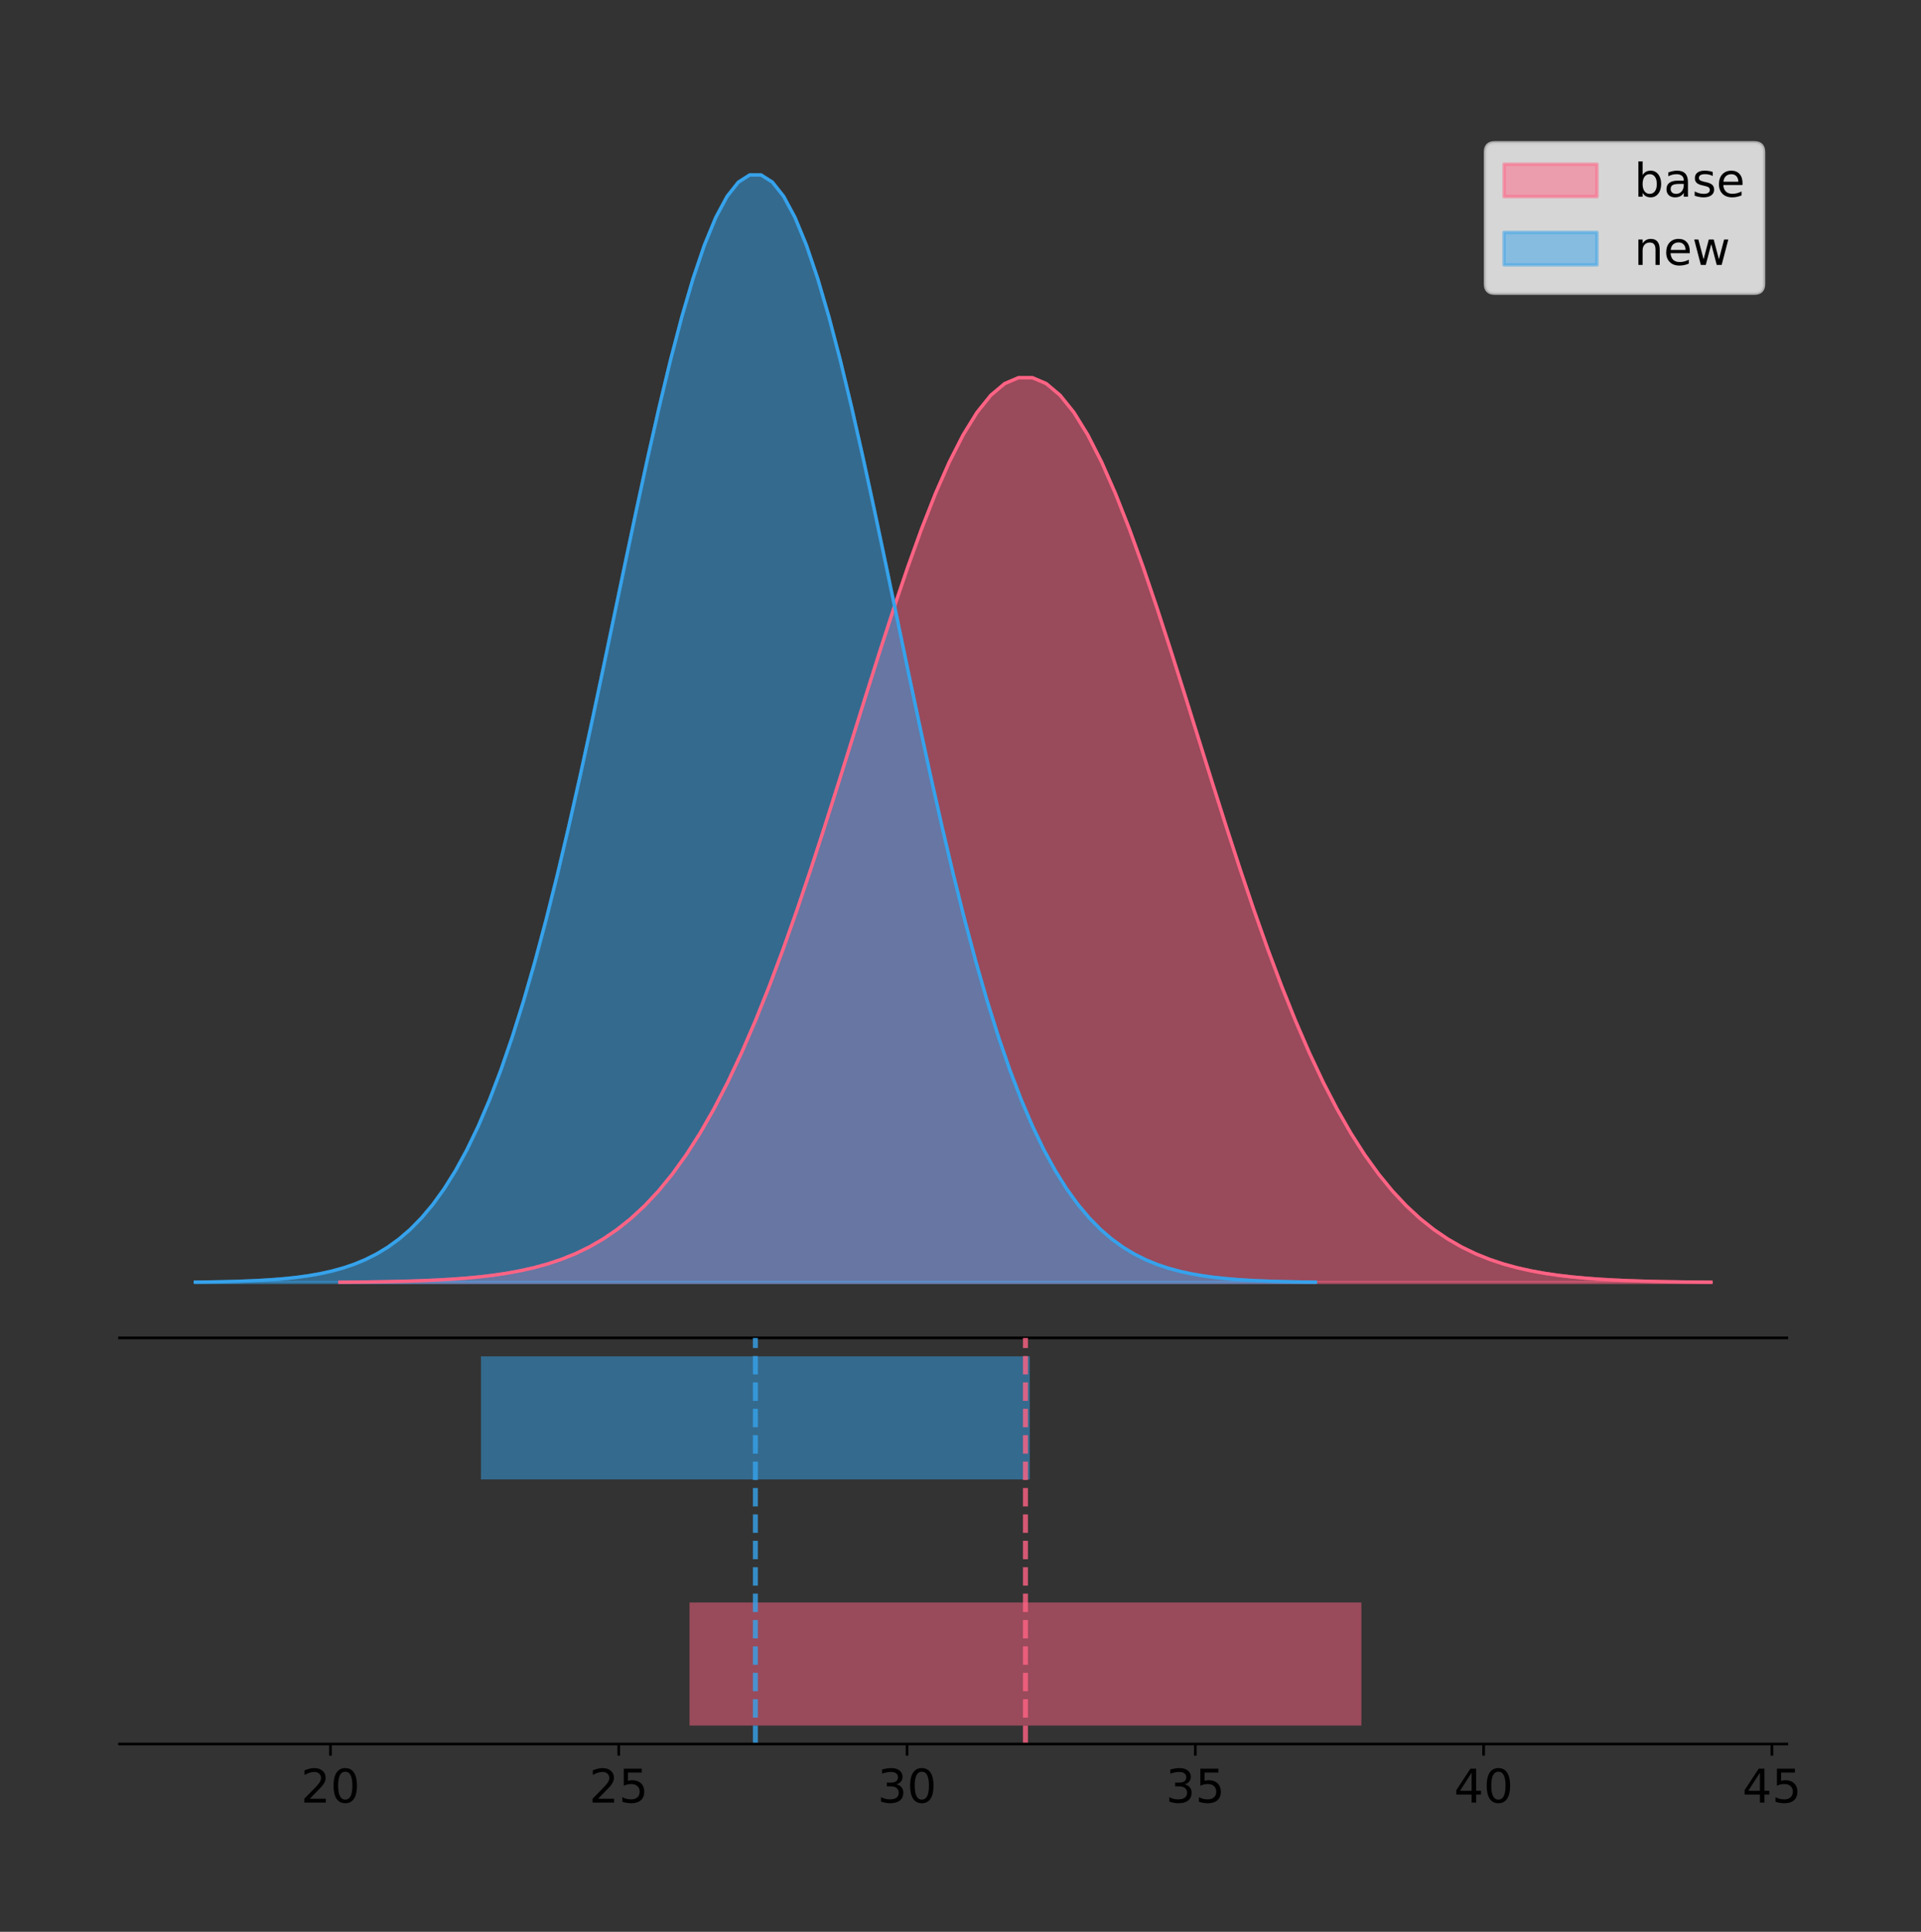 <?xml version="1.0" encoding="utf-8" standalone="no"?>
<!DOCTYPE svg PUBLIC "-//W3C//DTD SVG 1.1//EN"
  "http://www.w3.org/Graphics/SVG/1.1/DTD/svg11.dtd">
<!-- Created with matplotlib (https://matplotlib.org/) -->
<svg height="581.789pt" version="1.1" viewBox="0 0 578.614 581.789" width="578.614pt" xmlns="http://www.w3.org/2000/svg" xmlns:xlink="http://www.w3.org/1999/xlink">
 <rect x="0" y="0" width="578.614" height="581.789" fill="#333333" stroke="none"/>
 <defs>
  <style type="text/css">
*{stroke-linecap:butt;stroke-linejoin:round;}
  </style>
 </defs>
 <g id="figure_1">
  <g id="patch_1">
   <path d="M 0 581.789 
L 578.614 581.789 
L 578.614 0 
L 0 0 
z
" style="fill:none;"/>
  </g>
  <g id="axes_1">
   <g id="patch_2">
    <path d="M 36 402.93 
L 538.2 402.93 
L 538.2 36 
L 36 36 
z
" style="fill:none;"/>
   </g>
   <g id="PolyCollection_1">
    <defs>
     <path d="M 102.369 -195.538 
L 102.369 -195.63 
L 106.541 -195.664 
L 110.713 -195.71 
L 114.885 -195.772 
L 119.056 -195.854 
L 123.228 -195.962 
L 127.4 -196.104 
L 131.572 -196.287 
L 135.743 -196.523 
L 139.915 -196.826 
L 144.087 -197.21 
L 148.259 -197.696 
L 152.43 -198.303 
L 156.602 -199.059 
L 160.774 -199.992 
L 164.946 -201.136 
L 169.117 -202.527 
L 173.289 -204.208 
L 177.461 -206.223 
L 181.633 -208.62 
L 185.804 -211.451 
L 189.976 -214.768 
L 194.148 -218.627 
L 198.32 -223.078 
L 202.491 -228.174 
L 206.663 -233.962 
L 210.835 -240.481 
L 215.007 -247.764 
L 219.178 -255.832 
L 223.35 -264.694 
L 227.522 -274.342 
L 231.694 -284.752 
L 235.865 -295.879 
L 240.037 -307.659 
L 244.209 -320.008 
L 248.381 -332.816 
L 252.552 -345.958 
L 256.724 -359.284 
L 260.896 -372.632 
L 265.068 -385.82 
L 269.239 -398.66 
L 273.411 -410.955 
L 277.583 -422.508 
L 281.755 -433.123 
L 285.926 -442.616 
L 290.098 -450.816 
L 294.27 -457.572 
L 298.442 -462.756 
L 302.613 -466.269 
L 306.785 -468.042 
L 310.957 -468.042 
L 315.129 -466.269 
L 319.3 -462.756 
L 323.472 -457.572 
L 327.644 -450.816 
L 331.816 -442.616 
L 335.987 -433.123 
L 340.159 -422.508 
L 344.331 -410.955 
L 348.503 -398.66 
L 352.674 -385.82 
L 356.846 -372.632 
L 361.018 -359.284 
L 365.19 -345.958 
L 369.361 -332.816 
L 373.533 -320.008 
L 377.705 -307.659 
L 381.877 -295.879 
L 386.048 -284.752 
L 390.22 -274.342 
L 394.392 -264.694 
L 398.564 -255.832 
L 402.735 -247.764 
L 406.907 -240.481 
L 411.079 -233.962 
L 415.251 -228.174 
L 419.422 -223.078 
L 423.594 -218.627 
L 427.766 -214.768 
L 431.938 -211.451 
L 436.109 -208.62 
L 440.281 -206.223 
L 444.453 -204.208 
L 448.625 -202.527 
L 452.796 -201.136 
L 456.968 -199.992 
L 461.14 -199.059 
L 465.312 -198.303 
L 469.483 -197.696 
L 473.655 -197.21 
L 477.827 -196.826 
L 481.999 -196.523 
L 486.17 -196.287 
L 490.342 -196.104 
L 494.514 -195.962 
L 498.686 -195.854 
L 502.857 -195.772 
L 507.029 -195.71 
L 511.201 -195.664 
L 515.373 -195.63 
L 515.373 -195.538 
L 515.373 -195.538 
L 511.201 -195.538 
L 507.029 -195.538 
L 502.857 -195.538 
L 498.686 -195.538 
L 494.514 -195.538 
L 490.342 -195.538 
L 486.17 -195.538 
L 481.999 -195.538 
L 477.827 -195.538 
L 473.655 -195.538 
L 469.483 -195.538 
L 465.312 -195.538 
L 461.14 -195.538 
L 456.968 -195.538 
L 452.796 -195.538 
L 448.625 -195.538 
L 444.453 -195.538 
L 440.281 -195.538 
L 436.109 -195.538 
L 431.938 -195.538 
L 427.766 -195.538 
L 423.594 -195.538 
L 419.422 -195.538 
L 415.251 -195.538 
L 411.079 -195.538 
L 406.907 -195.538 
L 402.735 -195.538 
L 398.564 -195.538 
L 394.392 -195.538 
L 390.22 -195.538 
L 386.048 -195.538 
L 381.877 -195.538 
L 377.705 -195.538 
L 373.533 -195.538 
L 369.361 -195.538 
L 365.19 -195.538 
L 361.018 -195.538 
L 356.846 -195.538 
L 352.674 -195.538 
L 348.503 -195.538 
L 344.331 -195.538 
L 340.159 -195.538 
L 335.987 -195.538 
L 331.816 -195.538 
L 327.644 -195.538 
L 323.472 -195.538 
L 319.3 -195.538 
L 315.129 -195.538 
L 310.957 -195.538 
L 306.785 -195.538 
L 302.613 -195.538 
L 298.442 -195.538 
L 294.27 -195.538 
L 290.098 -195.538 
L 285.926 -195.538 
L 281.755 -195.538 
L 277.583 -195.538 
L 273.411 -195.538 
L 269.239 -195.538 
L 265.068 -195.538 
L 260.896 -195.538 
L 256.724 -195.538 
L 252.552 -195.538 
L 248.381 -195.538 
L 244.209 -195.538 
L 240.037 -195.538 
L 235.865 -195.538 
L 231.694 -195.538 
L 227.522 -195.538 
L 223.35 -195.538 
L 219.178 -195.538 
L 215.007 -195.538 
L 210.835 -195.538 
L 206.663 -195.538 
L 202.491 -195.538 
L 198.32 -195.538 
L 194.148 -195.538 
L 189.976 -195.538 
L 185.804 -195.538 
L 181.633 -195.538 
L 177.461 -195.538 
L 173.289 -195.538 
L 169.117 -195.538 
L 164.946 -195.538 
L 160.774 -195.538 
L 156.602 -195.538 
L 152.43 -195.538 
L 148.259 -195.538 
L 144.087 -195.538 
L 139.915 -195.538 
L 135.743 -195.538 
L 131.572 -195.538 
L 127.4 -195.538 
L 123.228 -195.538 
L 119.056 -195.538 
L 114.885 -195.538 
L 110.713 -195.538 
L 106.541 -195.538 
L 102.369 -195.538 
z
" id="ma335eac73b" style="stroke:#ff6384;stroke-opacity:0.5;"/>
    </defs>
    <g clip-path="url(#peb77d6ffcb)">
     <use style="fill:#ff6384;fill-opacity:0.5;stroke:#ff6384;stroke-opacity:0.5;" x="0" xlink:href="#ma335eac73b" y="581.789"/>
    </g>
   </g>
   <g id="PolyCollection_2">
    <defs>
     <path d="M 58.827 -195.538 
L 58.827 -195.65 
L 62.235 -195.692 
L 65.643 -195.749 
L 69.051 -195.825 
L 72.459 -195.925 
L 75.867 -196.058 
L 79.275 -196.23 
L 82.683 -196.455 
L 86.091 -196.744 
L 89.499 -197.115 
L 92.907 -197.585 
L 96.315 -198.179 
L 99.723 -198.923 
L 103.131 -199.848 
L 106.539 -200.99 
L 109.947 -202.39 
L 113.355 -204.093 
L 116.763 -206.151 
L 120.171 -208.617 
L 123.58 -211.552 
L 126.988 -215.017 
L 130.396 -219.078 
L 133.804 -223.801 
L 137.212 -229.25 
L 140.62 -235.488 
L 144.028 -242.572 
L 147.436 -250.552 
L 150.844 -259.468 
L 154.252 -269.344 
L 157.66 -280.192 
L 161.068 -292.002 
L 164.476 -304.744 
L 167.884 -318.365 
L 171.292 -332.786 
L 174.7 -347.901 
L 178.108 -363.58 
L 181.516 -379.667 
L 184.924 -395.98 
L 188.332 -412.318 
L 191.74 -428.462 
L 195.148 -444.18 
L 198.556 -459.23 
L 201.964 -473.372 
L 205.372 -486.366 
L 208.78 -497.987 
L 212.188 -508.025 
L 215.596 -516.294 
L 219.004 -522.64 
L 222.412 -526.94 
L 225.82 -529.111 
L 229.228 -529.111 
L 232.636 -526.94 
L 236.044 -522.64 
L 239.452 -516.294 
L 242.86 -508.025 
L 246.268 -497.987 
L 249.676 -486.366 
L 253.084 -473.372 
L 256.492 -459.23 
L 259.9 -444.18 
L 263.308 -428.462 
L 266.716 -412.318 
L 270.124 -395.98 
L 273.532 -379.667 
L 276.94 -363.58 
L 280.348 -347.901 
L 283.756 -332.786 
L 287.164 -318.365 
L 290.572 -304.744 
L 293.98 -292.002 
L 297.388 -280.192 
L 300.796 -269.344 
L 304.204 -259.468 
L 307.612 -250.552 
L 311.02 -242.572 
L 314.428 -235.488 
L 317.836 -229.25 
L 321.244 -223.801 
L 324.652 -219.078 
L 328.06 -215.017 
L 331.468 -211.552 
L 334.876 -208.617 
L 338.284 -206.151 
L 341.692 -204.093 
L 345.1 -202.39 
L 348.508 -200.99 
L 351.916 -199.848 
L 355.324 -198.923 
L 358.732 -198.179 
L 362.14 -197.585 
L 365.548 -197.115 
L 368.956 -196.744 
L 372.364 -196.455 
L 375.772 -196.23 
L 379.18 -196.058 
L 382.588 -195.925 
L 385.996 -195.825 
L 389.404 -195.749 
L 392.813 -195.692 
L 396.221 -195.65 
L 396.221 -195.538 
L 396.221 -195.538 
L 392.813 -195.538 
L 389.404 -195.538 
L 385.996 -195.538 
L 382.588 -195.538 
L 379.18 -195.538 
L 375.772 -195.538 
L 372.364 -195.538 
L 368.956 -195.538 
L 365.548 -195.538 
L 362.14 -195.538 
L 358.732 -195.538 
L 355.324 -195.538 
L 351.916 -195.538 
L 348.508 -195.538 
L 345.1 -195.538 
L 341.692 -195.538 
L 338.284 -195.538 
L 334.876 -195.538 
L 331.468 -195.538 
L 328.06 -195.538 
L 324.652 -195.538 
L 321.244 -195.538 
L 317.836 -195.538 
L 314.428 -195.538 
L 311.02 -195.538 
L 307.612 -195.538 
L 304.204 -195.538 
L 300.796 -195.538 
L 297.388 -195.538 
L 293.98 -195.538 
L 290.572 -195.538 
L 287.164 -195.538 
L 283.756 -195.538 
L 280.348 -195.538 
L 276.94 -195.538 
L 273.532 -195.538 
L 270.124 -195.538 
L 266.716 -195.538 
L 263.308 -195.538 
L 259.9 -195.538 
L 256.492 -195.538 
L 253.084 -195.538 
L 249.676 -195.538 
L 246.268 -195.538 
L 242.86 -195.538 
L 239.452 -195.538 
L 236.044 -195.538 
L 232.636 -195.538 
L 229.228 -195.538 
L 225.82 -195.538 
L 222.412 -195.538 
L 219.004 -195.538 
L 215.596 -195.538 
L 212.188 -195.538 
L 208.78 -195.538 
L 205.372 -195.538 
L 201.964 -195.538 
L 198.556 -195.538 
L 195.148 -195.538 
L 191.74 -195.538 
L 188.332 -195.538 
L 184.924 -195.538 
L 181.516 -195.538 
L 178.108 -195.538 
L 174.7 -195.538 
L 171.292 -195.538 
L 167.884 -195.538 
L 164.476 -195.538 
L 161.068 -195.538 
L 157.66 -195.538 
L 154.252 -195.538 
L 150.844 -195.538 
L 147.436 -195.538 
L 144.028 -195.538 
L 140.62 -195.538 
L 137.212 -195.538 
L 133.804 -195.538 
L 130.396 -195.538 
L 126.988 -195.538 
L 123.58 -195.538 
L 120.171 -195.538 
L 116.763 -195.538 
L 113.355 -195.538 
L 109.947 -195.538 
L 106.539 -195.538 
L 103.131 -195.538 
L 99.723 -195.538 
L 96.315 -195.538 
L 92.907 -195.538 
L 89.499 -195.538 
L 86.091 -195.538 
L 82.683 -195.538 
L 79.275 -195.538 
L 75.867 -195.538 
L 72.459 -195.538 
L 69.051 -195.538 
L 65.643 -195.538 
L 62.235 -195.538 
L 58.827 -195.538 
z
" id="mc4f01f2070" style="stroke:#36a2eb;stroke-opacity:0.5;"/>
    </defs>
    <g clip-path="url(#peb77d6ffcb)">
     <use style="fill:#36a2eb;fill-opacity:0.5;stroke:#36a2eb;stroke-opacity:0.5;" x="0" xlink:href="#mc4f01f2070" y="581.789"/>
    </g>
   </g>
   <g id="line2d_1">
    <path clip-path="url(#peb77d6ffcb)" d="M 102.369 386.16 
L 106.541 386.125 
L 110.713 386.079 
L 114.885 386.017 
L 119.056 385.935 
L 123.228 385.827 
L 127.4 385.686 
L 131.572 385.502 
L 135.743 385.266 
L 139.915 384.963 
L 144.087 384.579 
L 148.259 384.094 
L 152.43 383.486 
L 156.602 382.73 
L 160.774 381.797 
L 164.946 380.654 
L 169.117 379.262 
L 173.289 377.582 
L 177.461 375.567 
L 181.633 373.169 
L 185.804 370.339 
L 189.976 367.021 
L 194.148 363.163 
L 198.32 358.711 
L 202.491 353.615 
L 206.663 347.828 
L 210.835 341.309 
L 215.007 334.025 
L 219.178 325.957 
L 223.35 317.095 
L 227.522 307.447 
L 231.694 297.038 
L 235.865 285.911 
L 240.037 274.13 
L 244.209 261.782 
L 248.381 248.973 
L 252.552 235.832 
L 256.724 222.505 
L 260.896 209.158 
L 265.068 195.969 
L 269.239 183.129 
L 273.411 170.834 
L 277.583 159.282 
L 281.755 148.666 
L 285.926 139.173 
L 290.098 130.973 
L 294.27 124.217 
L 298.442 119.033 
L 302.613 115.521 
L 306.785 113.747 
L 310.957 113.747 
L 315.129 115.521 
L 319.3 119.033 
L 323.472 124.217 
L 327.644 130.973 
L 331.816 139.173 
L 335.987 148.666 
L 340.159 159.282 
L 344.331 170.834 
L 348.503 183.129 
L 352.674 195.969 
L 356.846 209.158 
L 361.018 222.505 
L 365.19 235.832 
L 369.361 248.973 
L 373.533 261.782 
L 377.705 274.13 
L 381.877 285.911 
L 386.048 297.038 
L 390.22 307.447 
L 394.392 317.095 
L 398.564 325.957 
L 402.735 334.025 
L 406.907 341.309 
L 411.079 347.828 
L 415.251 353.615 
L 419.422 358.711 
L 423.594 363.163 
L 427.766 367.021 
L 431.938 370.339 
L 436.109 373.169 
L 440.281 375.567 
L 444.453 377.582 
L 448.625 379.262 
L 452.796 380.654 
L 456.968 381.797 
L 461.14 382.73 
L 465.312 383.486 
L 469.483 384.094 
L 473.655 384.579 
L 477.827 384.963 
L 481.999 385.266 
L 486.17 385.502 
L 490.342 385.686 
L 494.514 385.827 
L 498.686 385.935 
L 502.857 386.017 
L 507.029 386.079 
L 511.201 386.125 
L 515.373 386.16 
" style="fill:none;stroke:#ff6384;stroke-linecap:square;"/>
   </g>
   <g id="line2d_2">
    <path clip-path="url(#peb77d6ffcb)" d="M 58.827 386.139 
L 62.235 386.097 
L 65.643 386.04 
L 69.051 385.965 
L 72.459 385.864 
L 75.867 385.732 
L 79.275 385.559 
L 82.683 385.334 
L 86.091 385.045 
L 89.499 384.675 
L 92.907 384.204 
L 96.315 383.61 
L 99.723 382.867 
L 103.131 381.941 
L 106.539 380.799 
L 109.947 379.399 
L 113.355 377.696 
L 116.763 375.639 
L 120.171 373.172 
L 123.58 370.238 
L 126.988 366.772 
L 130.396 362.711 
L 133.804 357.989 
L 137.212 352.539 
L 140.62 346.301 
L 144.028 339.217 
L 147.436 331.237 
L 150.844 322.322 
L 154.252 312.445 
L 157.66 301.597 
L 161.068 289.787 
L 164.476 277.045 
L 167.884 263.424 
L 171.292 249.004 
L 174.7 233.888 
L 178.108 218.209 
L 181.516 202.123 
L 184.924 185.809 
L 188.332 169.471 
L 191.74 153.327 
L 195.148 137.61 
L 198.556 122.559 
L 201.964 108.418 
L 205.372 95.423 
L 208.78 83.803 
L 212.188 73.765 
L 215.596 65.495 
L 219.004 59.15 
L 222.412 54.85 
L 225.82 52.679 
L 229.228 52.679 
L 232.636 54.85 
L 236.044 59.15 
L 239.452 65.495 
L 242.86 73.765 
L 246.268 83.803 
L 249.676 95.423 
L 253.084 108.418 
L 256.492 122.559 
L 259.9 137.61 
L 263.308 153.327 
L 266.716 169.471 
L 270.124 185.809 
L 273.532 202.123 
L 276.94 218.209 
L 280.348 233.888 
L 283.756 249.004 
L 287.164 263.424 
L 290.572 277.045 
L 293.98 289.787 
L 297.388 301.597 
L 300.796 312.445 
L 304.204 322.322 
L 307.612 331.237 
L 311.02 339.217 
L 314.428 346.301 
L 317.836 352.539 
L 321.244 357.989 
L 324.652 362.711 
L 328.06 366.772 
L 331.468 370.238 
L 334.876 373.172 
L 338.284 375.639 
L 341.692 377.696 
L 345.1 379.399 
L 348.508 380.799 
L 351.916 381.941 
L 355.324 382.867 
L 358.732 383.61 
L 362.14 384.204 
L 365.548 384.675 
L 368.956 385.045 
L 372.364 385.334 
L 375.772 385.559 
L 379.18 385.732 
L 382.588 385.864 
L 385.996 385.965 
L 389.404 386.04 
L 392.813 386.097 
L 396.221 386.139 
" style="fill:none;stroke:#36a2eb;stroke-linecap:square;"/>
   </g>
   <g id="patch_3">
    <path d="M 36 402.93 
L 538.2 402.93 
" style="fill:none;stroke:#000000;stroke-linecap:square;stroke-linejoin:miter;stroke-width:0.8;"/>
   </g>
   <g id="legend_1">
    <g id="patch_4">
     <path d="M 450.225 88.299 
L 528.4 88.299 
Q 531.2 88.299 531.2 85.499 
L 531.2 45.8 
Q 531.2 43 528.4 43 
L 450.225 43 
Q 447.425 43 447.425 45.8 
L 447.425 85.499 
Q 447.425 88.299 450.225 88.299 
z
" style="fill:#ffffff;opacity:0.8;stroke:#cccccc;stroke-linejoin:miter;"/>
    </g>
    <g id="patch_5">
     <path d="M 453.025 59.238 
L 481.025 59.238 
L 481.025 49.438 
L 453.025 49.438 
z
" style="fill:#ff6384;opacity:0.5;stroke:#ff6384;stroke-linejoin:miter;"/>
    </g>
    <g id="text_1">
     <!-- base -->
     <defs>
      <path d="M 48.688 27.297 
Q 48.688 37.203 44.609 42.844 
Q 40.531 48.484 33.406 48.484 
Q 26.266 48.484 22.188 42.844 
Q 18.109 37.203 18.109 27.297 
Q 18.109 17.391 22.188 11.75 
Q 26.266 6.109 33.406 6.109 
Q 40.531 6.109 44.609 11.75 
Q 48.688 17.391 48.688 27.297 
z
M 18.109 46.391 
Q 20.953 51.266 25.266 53.625 
Q 29.594 56 35.594 56 
Q 45.562 56 51.781 48.094 
Q 58.016 40.188 58.016 27.297 
Q 58.016 14.406 51.781 6.484 
Q 45.562 -1.422 35.594 -1.422 
Q 29.594 -1.422 25.266 0.953 
Q 20.953 3.328 18.109 8.203 
L 18.109 0 
L 9.078 0 
L 9.078 75.984 
L 18.109 75.984 
z
" id="DejaVuSans-98"/>
      <path d="M 34.281 27.484 
Q 23.391 27.484 19.188 25 
Q 14.984 22.516 14.984 16.5 
Q 14.984 11.719 18.141 8.906 
Q 21.297 6.109 26.703 6.109 
Q 34.188 6.109 38.703 11.406 
Q 43.219 16.703 43.219 25.484 
L 43.219 27.484 
z
M 52.203 31.203 
L 52.203 0 
L 43.219 0 
L 43.219 8.297 
Q 40.141 3.328 35.547 0.953 
Q 30.953 -1.422 24.312 -1.422 
Q 15.922 -1.422 10.953 3.297 
Q 6 8.016 6 15.922 
Q 6 25.141 12.172 29.828 
Q 18.359 34.516 30.609 34.516 
L 43.219 34.516 
L 43.219 35.406 
Q 43.219 41.609 39.141 45 
Q 35.062 48.391 27.688 48.391 
Q 23 48.391 18.547 47.266 
Q 14.109 46.141 10.016 43.891 
L 10.016 52.203 
Q 14.938 54.109 19.578 55.047 
Q 24.219 56 28.609 56 
Q 40.484 56 46.344 49.844 
Q 52.203 43.703 52.203 31.203 
z
" id="DejaVuSans-97"/>
      <path d="M 44.281 53.078 
L 44.281 44.578 
Q 40.484 46.531 36.375 47.5 
Q 32.281 48.484 27.875 48.484 
Q 21.188 48.484 17.844 46.438 
Q 14.5 44.391 14.5 40.281 
Q 14.5 37.156 16.891 35.375 
Q 19.281 33.594 26.516 31.984 
L 29.594 31.297 
Q 39.156 29.25 43.188 25.516 
Q 47.219 21.781 47.219 15.094 
Q 47.219 7.469 41.188 3.016 
Q 35.156 -1.422 24.609 -1.422 
Q 20.219 -1.422 15.453 -0.562 
Q 10.688 0.297 5.422 2 
L 5.422 11.281 
Q 10.406 8.688 15.234 7.391 
Q 20.062 6.109 24.812 6.109 
Q 31.156 6.109 34.562 8.281 
Q 37.984 10.453 37.984 14.406 
Q 37.984 18.062 35.516 20.016 
Q 33.062 21.969 24.703 23.781 
L 21.578 24.516 
Q 13.234 26.266 9.516 29.906 
Q 5.812 33.547 5.812 39.891 
Q 5.812 47.609 11.281 51.797 
Q 16.75 56 26.812 56 
Q 31.781 56 36.172 55.266 
Q 40.578 54.547 44.281 53.078 
z
" id="DejaVuSans-115"/>
      <path d="M 56.203 29.594 
L 56.203 25.203 
L 14.891 25.203 
Q 15.484 15.922 20.484 11.062 
Q 25.484 6.203 34.422 6.203 
Q 39.594 6.203 44.453 7.469 
Q 49.312 8.734 54.109 11.281 
L 54.109 2.781 
Q 49.266 0.734 44.188 -0.344 
Q 39.109 -1.422 33.891 -1.422 
Q 20.797 -1.422 13.156 6.188 
Q 5.516 13.812 5.516 26.812 
Q 5.516 40.234 12.766 48.109 
Q 20.016 56 32.328 56 
Q 43.359 56 49.781 48.891 
Q 56.203 41.797 56.203 29.594 
z
M 47.219 32.234 
Q 47.125 39.594 43.094 43.984 
Q 39.062 48.391 32.422 48.391 
Q 24.906 48.391 20.391 44.141 
Q 15.875 39.891 15.188 32.172 
z
" id="DejaVuSans-101"/>
     </defs>
     <g transform="translate(492.225 59.238)scale(0.14 -0.14)">
      <use xlink:href="#DejaVuSans-98"/>
      <use x="63.477" xlink:href="#DejaVuSans-97"/>
      <use x="124.756" xlink:href="#DejaVuSans-115"/>
      <use x="176.855" xlink:href="#DejaVuSans-101"/>
     </g>
    </g>
    <g id="patch_6">
     <path d="M 453.025 79.787 
L 481.025 79.787 
L 481.025 69.987 
L 453.025 69.987 
z
" style="fill:#36a2eb;opacity:0.5;stroke:#36a2eb;stroke-linejoin:miter;"/>
    </g>
    <g id="text_2">
     <!-- new -->
     <defs>
      <path d="M 54.891 33.016 
L 54.891 0 
L 45.906 0 
L 45.906 32.719 
Q 45.906 40.484 42.875 44.328 
Q 39.844 48.188 33.797 48.188 
Q 26.516 48.188 22.312 43.547 
Q 18.109 38.922 18.109 30.906 
L 18.109 0 
L 9.078 0 
L 9.078 54.688 
L 18.109 54.688 
L 18.109 46.188 
Q 21.344 51.125 25.703 53.562 
Q 30.078 56 35.797 56 
Q 45.219 56 50.047 50.172 
Q 54.891 44.344 54.891 33.016 
z
" id="DejaVuSans-110"/>
      <path d="M 4.203 54.688 
L 13.188 54.688 
L 24.422 12.016 
L 35.594 54.688 
L 46.188 54.688 
L 57.422 12.016 
L 68.609 54.688 
L 77.594 54.688 
L 63.281 0 
L 52.688 0 
L 40.922 44.828 
L 29.109 0 
L 18.5 0 
z
" id="DejaVuSans-119"/>
     </defs>
     <g transform="translate(492.225 79.787)scale(0.14 -0.14)">
      <use xlink:href="#DejaVuSans-110"/>
      <use x="63.379" xlink:href="#DejaVuSans-101"/>
      <use x="124.902" xlink:href="#DejaVuSans-119"/>
     </g>
    </g>
   </g>
  </g>
  <g id="axes_2">
   <g id="patch_7">
    <path d="M 36 525.24 
L 538.2 525.24 
L 538.2 402.93 
L 36 402.93 
z
" style="fill:none;"/>
   </g>
   <g id="patch_8">
    <path clip-path="url(#p57d340dbdb)" d="M 207.685 519.68 
L 410.057 519.68 
L 410.057 482.617 
L 207.685 482.617 
z
" style="fill:#ff6384;opacity:0.5;"/>
   </g>
   <g id="patch_9">
    <path clip-path="url(#p57d340dbdb)" d="M 144.863 445.553 
L 310.185 445.553 
L 310.185 408.49 
L 144.863 408.49 
z
" style="fill:#36a2eb;opacity:0.5;"/>
   </g>
   <g id="matplotlib.axis_1">
    <g id="xtick_1">
     <g id="line2d_3">
      <defs>
       <path d="M 0 0 
L 0 3.5 
" id="m5508d5cfe2" style="stroke:#000000;stroke-width:0.8;"/>
      </defs>
      <g>
       <use style="stroke:#000000;stroke-width:0.8;" x="99.54" xlink:href="#m5508d5cfe2" y="525.24"/>
      </g>
     </g>
     <g id="text_3">
      <!-- 20 -->
      <defs>
       <path d="M 19.188 8.297 
L 53.609 8.297 
L 53.609 0 
L 7.328 0 
L 7.328 8.297 
Q 12.938 14.109 22.625 23.891 
Q 32.328 33.688 34.812 36.531 
Q 39.547 41.844 41.422 45.531 
Q 43.312 49.219 43.312 52.781 
Q 43.312 58.594 39.234 62.25 
Q 35.156 65.922 28.609 65.922 
Q 23.969 65.922 18.812 64.312 
Q 13.672 62.703 7.812 59.422 
L 7.812 69.391 
Q 13.766 71.781 18.938 73 
Q 24.125 74.219 28.422 74.219 
Q 39.75 74.219 46.484 68.547 
Q 53.219 62.891 53.219 53.422 
Q 53.219 48.922 51.531 44.891 
Q 49.859 40.875 45.406 35.406 
Q 44.188 33.984 37.641 27.219 
Q 31.109 20.453 19.188 8.297 
z
" id="DejaVuSans-50"/>
       <path d="M 31.781 66.406 
Q 24.172 66.406 20.328 58.906 
Q 16.5 51.422 16.5 36.375 
Q 16.5 21.391 20.328 13.891 
Q 24.172 6.391 31.781 6.391 
Q 39.453 6.391 43.281 13.891 
Q 47.125 21.391 47.125 36.375 
Q 47.125 51.422 43.281 58.906 
Q 39.453 66.406 31.781 66.406 
z
M 31.781 74.219 
Q 44.047 74.219 50.516 64.516 
Q 56.984 54.828 56.984 36.375 
Q 56.984 17.969 50.516 8.266 
Q 44.047 -1.422 31.781 -1.422 
Q 19.531 -1.422 13.062 8.266 
Q 6.594 17.969 6.594 36.375 
Q 6.594 54.828 13.062 64.516 
Q 19.531 74.219 31.781 74.219 
z
" id="DejaVuSans-48"/>
      </defs>
      <g transform="translate(90.633 542.878)scale(0.14 -0.14)">
       <use xlink:href="#DejaVuSans-50"/>
       <use x="63.623" xlink:href="#DejaVuSans-48"/>
      </g>
     </g>
    </g>
    <g id="xtick_2">
     <g id="line2d_4">
      <g>
       <use style="stroke:#000000;stroke-width:0.8;" x="186.374" xlink:href="#m5508d5cfe2" y="525.24"/>
      </g>
     </g>
     <g id="text_4">
      <!-- 25 -->
      <defs>
       <path d="M 10.797 72.906 
L 49.516 72.906 
L 49.516 64.594 
L 19.828 64.594 
L 19.828 46.734 
Q 21.969 47.469 24.109 47.828 
Q 26.266 48.188 28.422 48.188 
Q 40.625 48.188 47.75 41.5 
Q 54.891 34.812 54.891 23.391 
Q 54.891 11.625 47.562 5.094 
Q 40.234 -1.422 26.906 -1.422 
Q 22.312 -1.422 17.547 -0.641 
Q 12.797 0.141 7.719 1.703 
L 7.719 11.625 
Q 12.109 9.234 16.797 8.062 
Q 21.484 6.891 26.703 6.891 
Q 35.156 6.891 40.078 11.328 
Q 45.016 15.766 45.016 23.391 
Q 45.016 31 40.078 35.438 
Q 35.156 39.891 26.703 39.891 
Q 22.75 39.891 18.812 39.016 
Q 14.891 38.141 10.797 36.281 
z
" id="DejaVuSans-53"/>
      </defs>
      <g transform="translate(177.466 542.878)scale(0.14 -0.14)">
       <use xlink:href="#DejaVuSans-50"/>
       <use x="63.623" xlink:href="#DejaVuSans-53"/>
      </g>
     </g>
    </g>
    <g id="xtick_3">
     <g id="line2d_5">
      <g>
       <use style="stroke:#000000;stroke-width:0.8;" x="273.207" xlink:href="#m5508d5cfe2" y="525.24"/>
      </g>
     </g>
     <g id="text_5">
      <!-- 30 -->
      <defs>
       <path d="M 40.578 39.312 
Q 47.656 37.797 51.625 33 
Q 55.609 28.219 55.609 21.188 
Q 55.609 10.406 48.188 4.484 
Q 40.766 -1.422 27.094 -1.422 
Q 22.516 -1.422 17.656 -0.516 
Q 12.797 0.391 7.625 2.203 
L 7.625 11.719 
Q 11.719 9.328 16.594 8.109 
Q 21.484 6.891 26.812 6.891 
Q 36.078 6.891 40.938 10.547 
Q 45.797 14.203 45.797 21.188 
Q 45.797 27.641 41.281 31.266 
Q 36.766 34.906 28.719 34.906 
L 20.219 34.906 
L 20.219 43.016 
L 29.109 43.016 
Q 36.375 43.016 40.234 45.922 
Q 44.094 48.828 44.094 54.297 
Q 44.094 59.906 40.109 62.906 
Q 36.141 65.922 28.719 65.922 
Q 24.656 65.922 20.016 65.031 
Q 15.375 64.156 9.812 62.312 
L 9.812 71.094 
Q 15.438 72.656 20.344 73.438 
Q 25.25 74.219 29.594 74.219 
Q 40.828 74.219 47.359 69.109 
Q 53.906 64.016 53.906 55.328 
Q 53.906 49.266 50.438 45.094 
Q 46.969 40.922 40.578 39.312 
z
" id="DejaVuSans-51"/>
      </defs>
      <g transform="translate(264.299 542.878)scale(0.14 -0.14)">
       <use xlink:href="#DejaVuSans-51"/>
       <use x="63.623" xlink:href="#DejaVuSans-48"/>
      </g>
     </g>
    </g>
    <g id="xtick_4">
     <g id="line2d_6">
      <g>
       <use style="stroke:#000000;stroke-width:0.8;" x="360.04" xlink:href="#m5508d5cfe2" y="525.24"/>
      </g>
     </g>
     <g id="text_6">
      <!-- 35 -->
      <g transform="translate(351.133 542.878)scale(0.14 -0.14)">
       <use xlink:href="#DejaVuSans-51"/>
       <use x="63.623" xlink:href="#DejaVuSans-53"/>
      </g>
     </g>
    </g>
    <g id="xtick_5">
     <g id="line2d_7">
      <g>
       <use style="stroke:#000000;stroke-width:0.8;" x="446.873" xlink:href="#m5508d5cfe2" y="525.24"/>
      </g>
     </g>
     <g id="text_7">
      <!-- 40 -->
      <defs>
       <path d="M 37.797 64.312 
L 12.891 25.391 
L 37.797 25.391 
z
M 35.203 72.906 
L 47.609 72.906 
L 47.609 25.391 
L 58.016 25.391 
L 58.016 17.188 
L 47.609 17.188 
L 47.609 0 
L 37.797 0 
L 37.797 17.188 
L 4.891 17.188 
L 4.891 26.703 
z
" id="DejaVuSans-52"/>
      </defs>
      <g transform="translate(437.966 542.878)scale(0.14 -0.14)">
       <use xlink:href="#DejaVuSans-52"/>
       <use x="63.623" xlink:href="#DejaVuSans-48"/>
      </g>
     </g>
    </g>
    <g id="xtick_6">
     <g id="line2d_8">
      <g>
       <use style="stroke:#000000;stroke-width:0.8;" x="533.707" xlink:href="#m5508d5cfe2" y="525.24"/>
      </g>
     </g>
     <g id="text_8">
      <!-- 45 -->
      <g transform="translate(524.799 542.878)scale(0.14 -0.14)">
       <use xlink:href="#DejaVuSans-52"/>
       <use x="63.623" xlink:href="#DejaVuSans-53"/>
      </g>
     </g>
    </g>
   </g>
   <g id="line2d_9">
    <path clip-path="url(#p57d340dbdb)" d="M 308.871 525.24 
L 308.871 402.93 
" style="fill:none;stroke:#ff6384;stroke-dasharray:5.55,2.4;stroke-dashoffset:0;stroke-opacity:0.8;stroke-width:1.5;"/>
   </g>
   <g id="line2d_10">
    <path clip-path="url(#p57d340dbdb)" d="M 227.524 525.24 
L 227.524 402.93 
" style="fill:none;stroke:#36a2eb;stroke-dasharray:5.55,2.4;stroke-dashoffset:0;stroke-opacity:0.8;stroke-width:1.5;"/>
   </g>
   <g id="patch_10">
    <path d="M 36 525.24 
L 538.2 525.24 
" style="fill:none;stroke:#000000;stroke-linecap:square;stroke-linejoin:miter;stroke-width:0.8;"/>
   </g>
  </g>
 </g>
 <defs>
  <clipPath id="peb77d6ffcb">
   <rect height="366.93" width="502.2" x="36" y="36"/>
  </clipPath>
  <clipPath id="p57d340dbdb">
   <rect height="122.31" width="502.2" x="36" y="402.93"/>
  </clipPath>
 </defs>
</svg>
